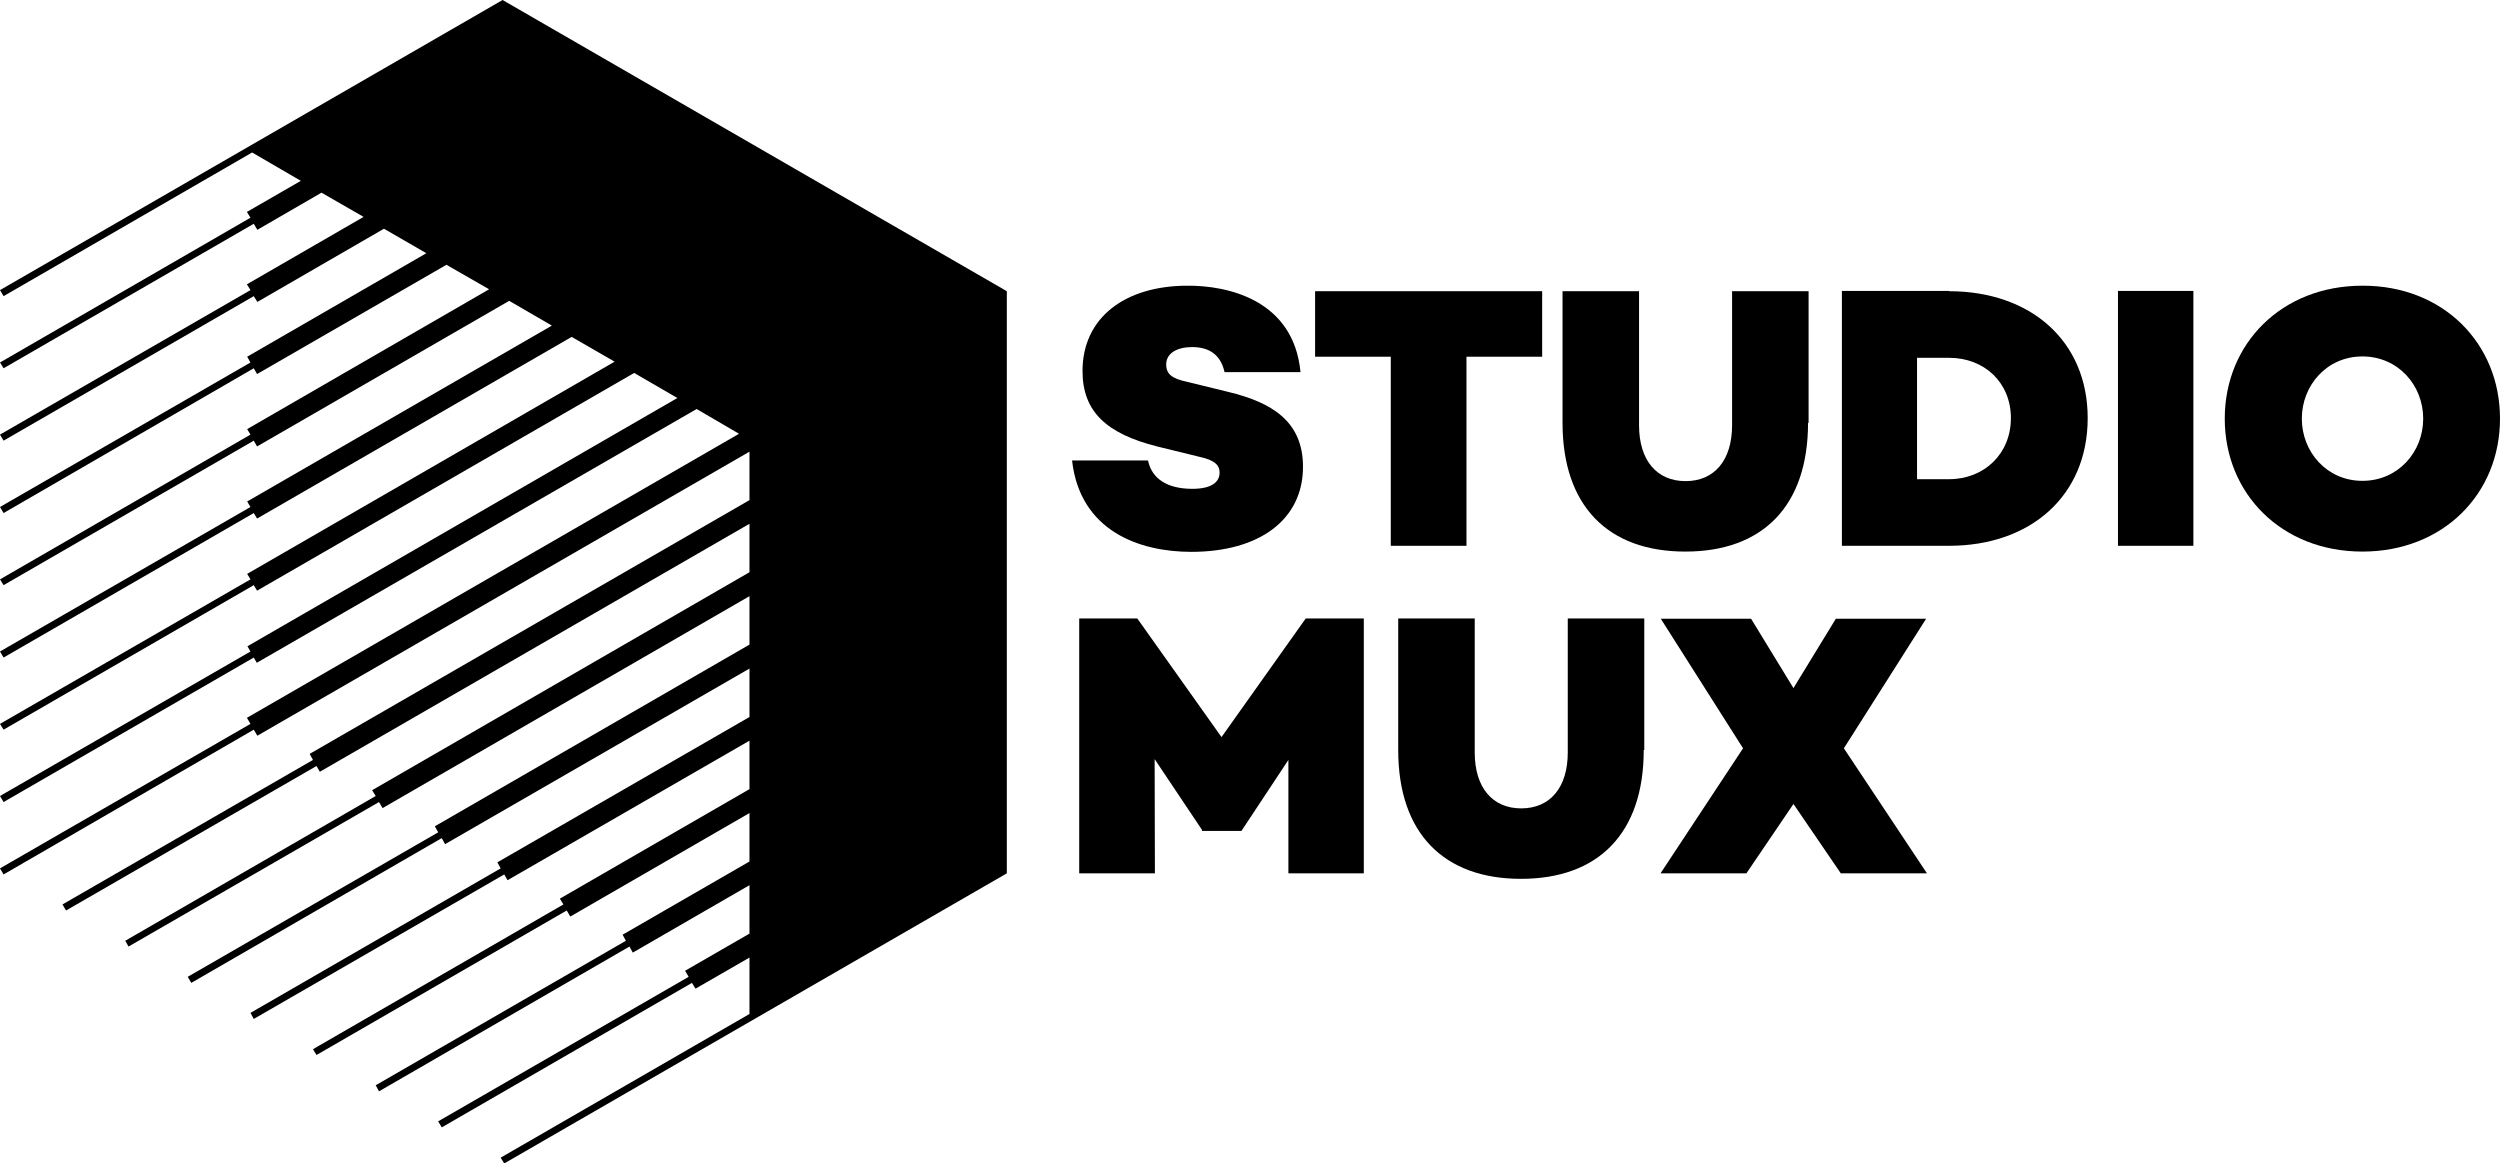 <?xml version="1.0" encoding="utf-8"?>
<!-- Generator: Adobe Illustrator 24.0.1, SVG Export Plug-In . SVG Version: 6.00 Build 0)  -->
<svg version="1.1" id="Ebene_1" xmlns="http://www.w3.org/2000/svg" xmlns:xlink="http://www.w3.org/1999/xlink" x="0px" y="0px"
	 viewBox="0 0 90.83 42.27" style="enable-background:new 0 0 90.83 42.27;" xml:space="preserve">
<g>
	<polygon points="18.26,0 0,10.54 0.13,10.76 9.16,5.54 10.93,6.57 8.97,7.7 9.1,7.91 0,13.17 0.13,13.38 9.22,8.13 9.35,8.35 
		11.68,7 13.21,7.88 8.97,10.33 9.1,10.54 0,15.79 0.13,16.01 9.22,10.76 9.35,10.97 13.95,8.31 15.49,9.2 8.98,12.96 9.1,13.17 
		0,18.42 0.13,18.64 9.22,13.38 9.34,13.59 16.22,9.62 17.77,10.51 8.98,15.59 9.1,15.79 0,21.05 0.13,21.26 9.22,16.01 9.34,16.22 
		18.5,10.93 20.05,11.83 8.98,18.22 9.1,18.42 0,23.67 0.13,23.89 9.22,18.64 9.34,18.84 20.77,12.24 22.33,13.14 8.98,20.85 
		9.1,21.05 0,26.3 0.13,26.51 9.22,21.26 9.34,21.46 23.04,13.55 24.61,14.46 8.99,23.48 9.1,23.67 0,28.92 0.13,29.14 9.22,23.89 
		9.33,24.08 25.31,14.86 26.85,15.76 8.97,26.08 9.1,26.3 0,31.55 0.13,31.77 9.22,26.51 9.35,26.73 27.23,16.41 27.23,18.17 
		11.25,27.39 11.37,27.61 2.27,32.86 2.4,33.08 11.5,27.83 11.62,28.04 27.23,19.03 27.23,20.79 13.52,28.71 13.65,28.92 
		4.55,34.18 4.67,34.39 13.77,29.14 13.9,29.36 27.23,21.66 27.23,23.42 15.8,30.02 15.92,30.24 6.82,35.49 6.95,35.71 16.05,30.45 
		16.17,30.67 27.23,24.29 27.23,26.05 18.07,31.33 18.19,31.55 9.1,36.8 9.22,37.02 18.32,31.77 18.44,31.98 27.23,26.91 
		27.23,28.67 20.34,32.65 20.47,32.86 11.37,38.12 11.5,38.33 20.59,33.08 20.72,33.3 27.23,29.54 27.23,31.3 22.62,33.96 
		22.74,34.18 13.65,39.43 13.77,39.65 22.87,34.39 22.99,34.61 27.23,32.16 27.23,33.92 24.89,35.27 25.02,35.49 15.92,40.74 
		16.05,40.96 25.14,35.71 25.27,35.92 27.23,34.79 27.23,36.84 18.19,42.06 18.32,42.27 36.58,31.73 36.58,10.58 	"/>
	<g>
		<path d="M47.25,13.52h-2.76c-0.12-0.54-0.46-0.91-1.18-0.91c-0.54,0-0.94,0.22-0.94,0.63c0,0.37,0.24,0.52,0.75,0.63l1.51,0.37
			c1.57,0.38,2.71,1.06,2.71,2.72c0,1.92-1.58,3.09-4.06,3.09c-1.86,0-4.04-0.74-4.33-3.32h2.76c0.14,0.68,0.72,1.03,1.61,1.03
			c0.69,0,0.99-0.24,0.99-0.59c0-0.23-0.12-0.44-0.72-0.57l-1.55-0.38c-1.82-0.46-2.71-1.25-2.71-2.74c0-1.96,1.57-3.1,3.81-3.1
			C44.6,10.37,47,10.89,47.25,13.52z"/>
		<path d="M53.28,12.96v6.87h-2.75v-6.87h-2.75v-2.38h8.25v2.38H53.28z"/>
		<path d="M65.69,15.36c0,3.04-1.66,4.68-4.46,4.68c-2.8,0-4.46-1.65-4.46-4.68v-4.78h2.78v4.87c0,1.27,0.64,2.03,1.69,2.03
			c1.05,0,1.69-0.76,1.69-2.03v-4.87h2.78V15.36z"/>
		<path d="M70.81,10.58c2.97,0,5.04,1.81,5.04,4.61c0,2.82-2.07,4.64-5.04,4.64h-3.89v-9.26H70.81z M70.81,17.41
			c1.29,0,2.25-0.93,2.25-2.22c0-1.28-0.95-2.19-2.25-2.19h-1.16v4.41H70.81z"/>
		<path d="M79.69,19.83h-2.74v-9.26h2.74V19.83z"/>
		<path d="M90.83,15.21c0,2.74-2.07,4.83-5,4.83c-2.93,0-5-2.1-5-4.83s2.07-4.83,5-4.83C88.76,10.37,90.83,12.47,90.83,15.21z
			 M88.04,15.21c0-1.21-0.91-2.26-2.21-2.26c-1.29,0-2.2,1.05-2.2,2.26s0.91,2.26,2.2,2.26C87.13,17.47,88.04,16.42,88.04,15.21z"/>
		<path d="M49.56,31.73h-2.75v-4.12l-1.7,2.57v0.01h-1.44v-0.04l-1.72-2.57l0.01,4.15h-2.75v-9.26h2.11l3.06,4.31l3.06-4.31h2.11
			V31.73z"/>
		<path d="M59.72,27.25c0,3.04-1.66,4.68-4.46,4.68c-2.8,0-4.46-1.65-4.46-4.68v-4.78h2.78v4.87c0,1.27,0.64,2.03,1.69,2.03
			c1.05,0,1.69-0.76,1.69-2.03v-4.87h2.78V27.25z"/>
		<path d="M65.16,29.21l-1.71,2.52h-3.12l2.99-4.53l0.01-0.01l-2.99-4.71h3.28l1.54,2.52l1.54-2.52h3.28l-2.99,4.71L67,27.2
			l3.01,4.53h-3.13L65.16,29.21z"/>
	</g>
</g>
</svg>
